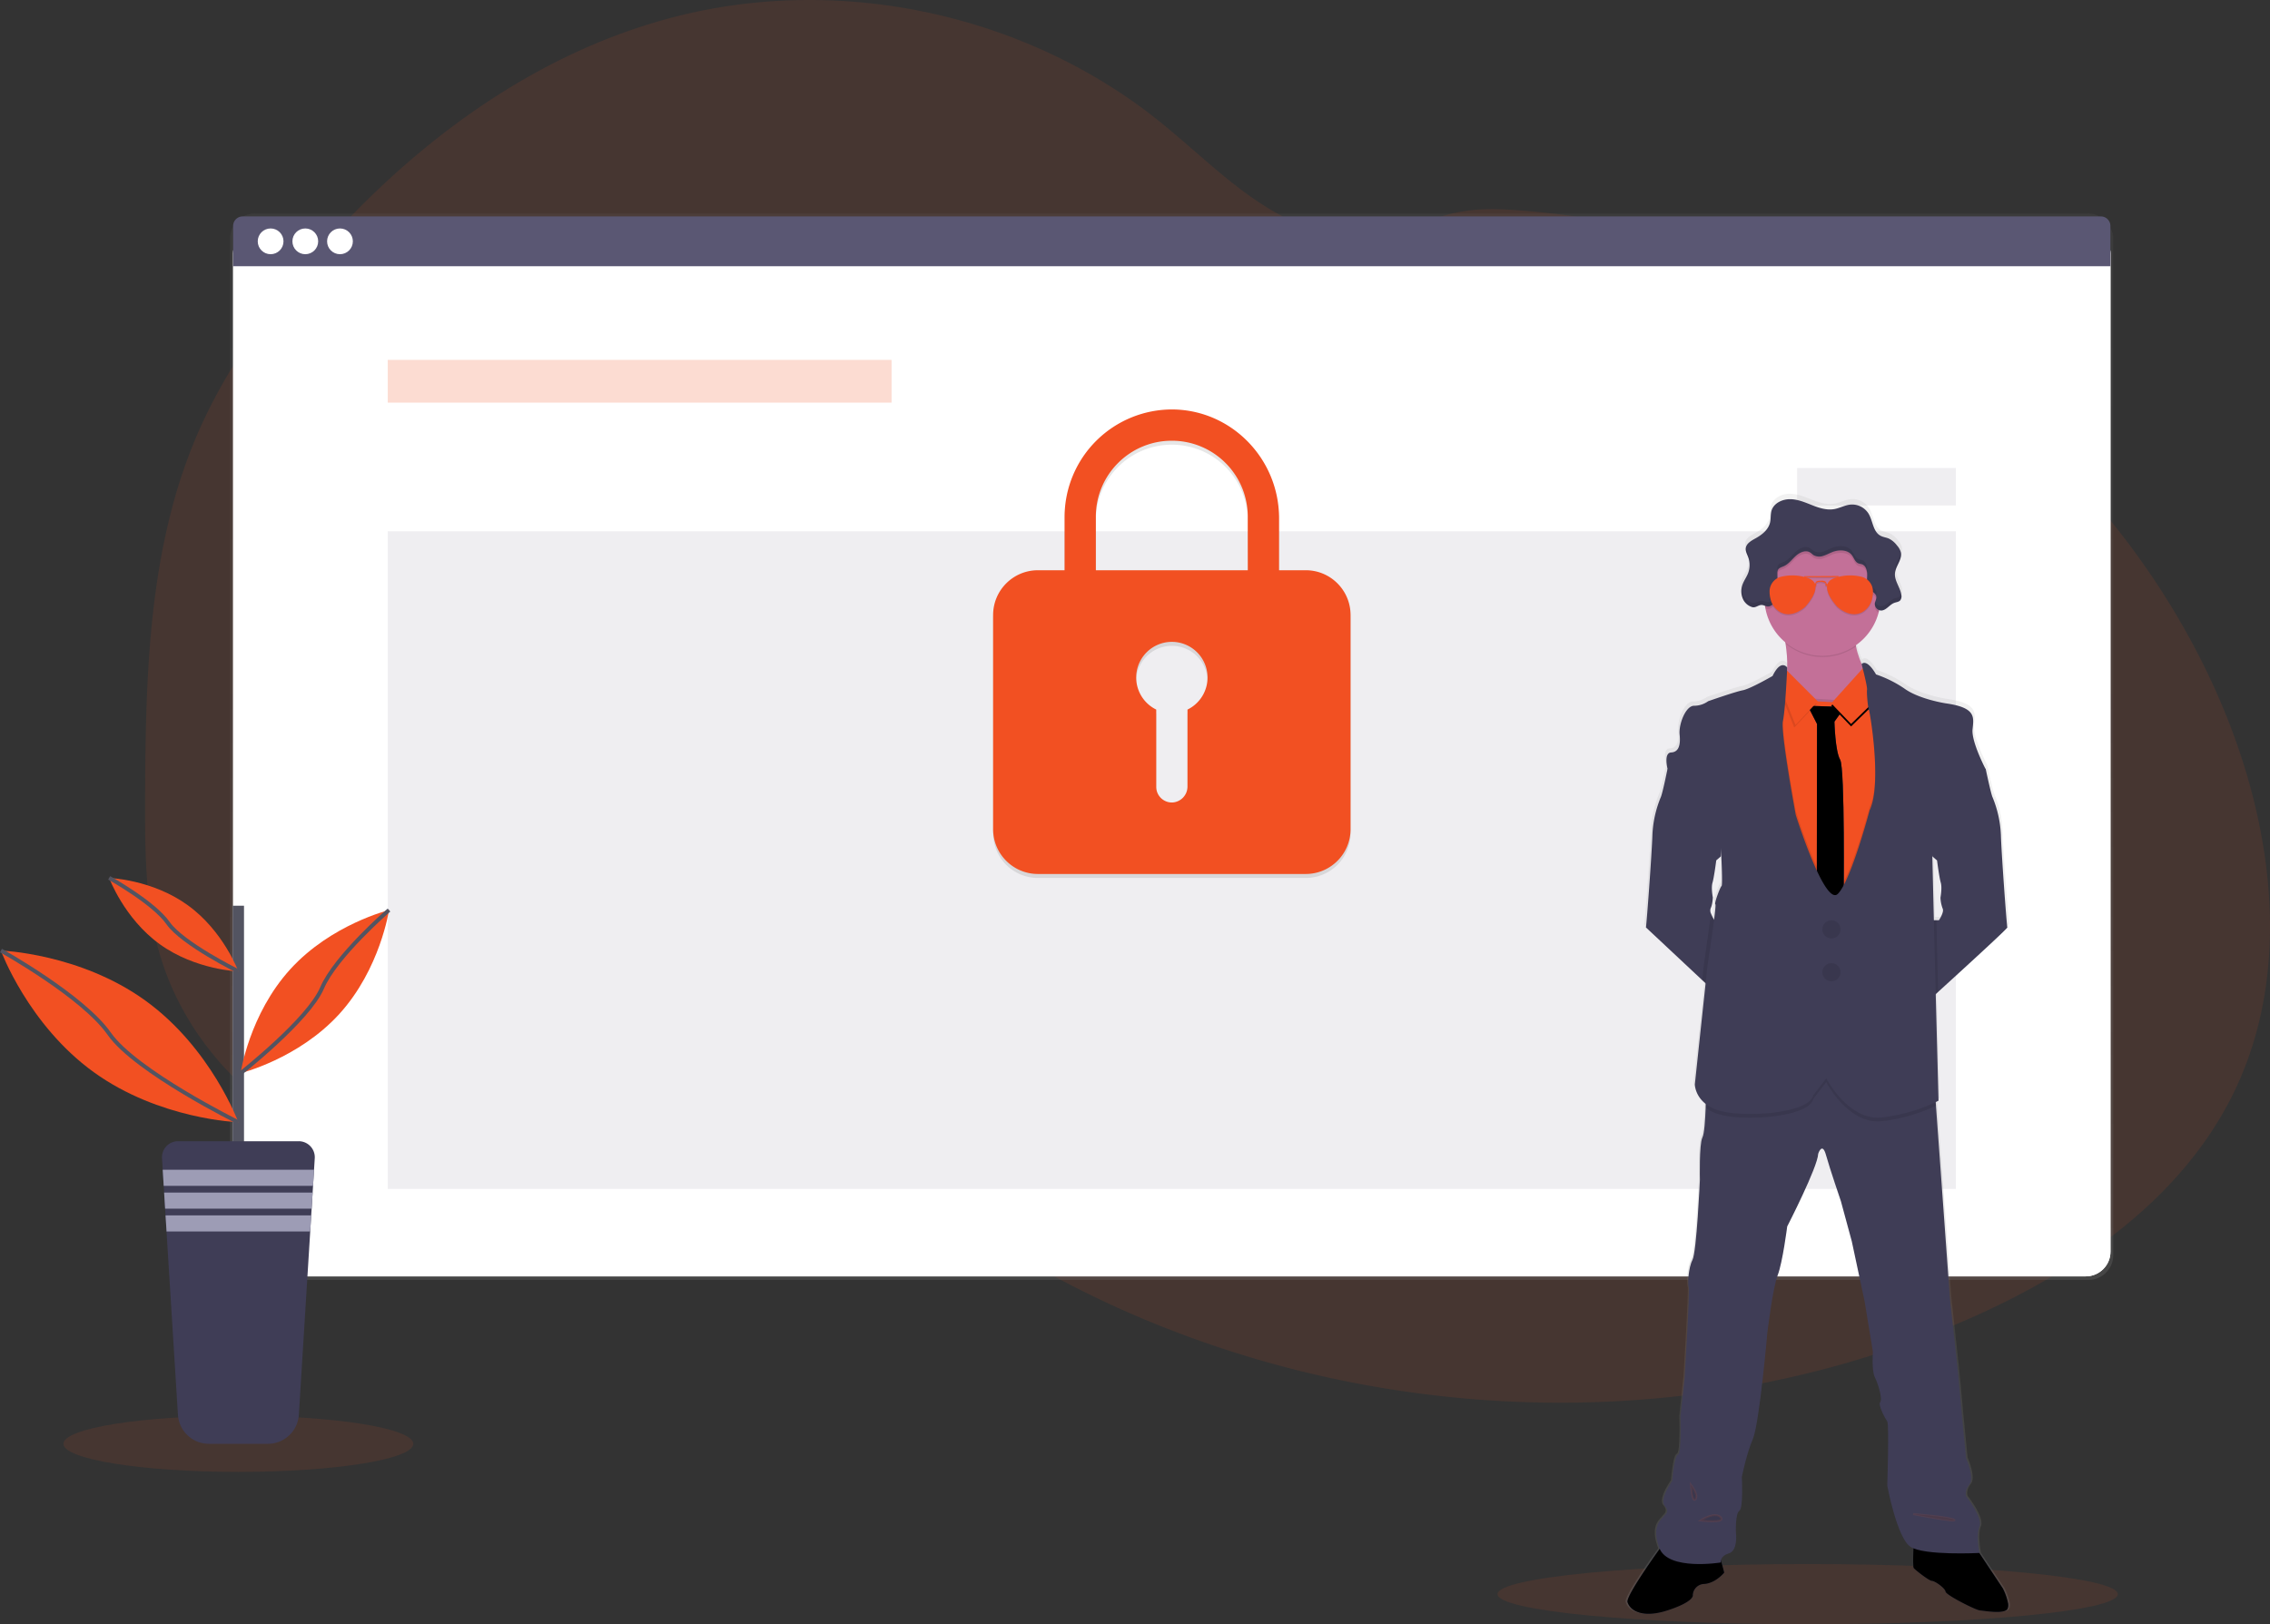 <svg xmlns:xlink="http://www.w3.org/1999/xlink" xmlns="http://www.w3.org/2000/svg" width="1145.57" height="819.91">
    <rect width="100%" height="100%" fill="#333333" stroke="none"/>
    <style>
        <![CDATA[.B{opacity:.1}.C{fill:#f25022}.D{fill:#3f3d56}.E{stroke-miterlimit:10}.F{fill:#5a5773}.G{stroke:#535461}.H{stroke-width:2}]]></style>
    <defs>
        <linearGradient id="A" x1="591.3" y1="646.08" x2="591.3" y2="107.75" gradientUnits="userSpaceOnUse">
            <stop offset="0" stop-color="gray" stop-opacity=".25"/>
            <stop offset=".54" stop-color="gray" stop-opacity=".12"/>
            <stop offset="1" stop-color="gray" stop-opacity=".1"/>
        </linearGradient>
        <linearGradient id="B" x1="944.34" y1="854.67" x2="944.34" y2="289.29" xlink:href="#A"/>
        <path id="C"
              d="M1013.13 812.07c-1.47 2.92-11.79 1-13.92.84s-17.17-7.73-17.38-9.5-5.42-5.42-6.88-5.42-8.55-5.64-9.18-6.47a3.19 3.19 0 0 1-.21-1.3c-.22-3.43.21-12.26.21-12.26l30.25 1.67 14.7 22.11a28.52 28.52 0 0 1 2.66 7.57 5 5 0 0 1-.25 2.76z"/>
        <path id="D"
              d="M870.13 793.82s-4.28 5.32-10 5.73a5.89 5.89 0 0 0-5.84 5.63c0 0 1 3.24-12.83 7.73-8.35 2.69-13.6 1.84-16.66 0a7.44 7.44 0 0 1-3.47-4.18c-.94-3.33 17.52-28.68 17.52-28.68l16.8-1 12 5.42 1.84 6.87z"/>
        <path id="E"
              d="M912.26 356.26l18.78.63-5.28 7.39s.37 14.93 2.88 19.21 1.77 70.4 1.77 70.4l-5 9.49-8.55-10.64.11-87.3z"/>
        <path id="F" d="M941.67 336.86l-17.52 19.4 10.01 10.43 16.59-16.17-9.08-13.66z"/>
    </defs>
    <g class="C">
        <path d="M1127.43 551.22c-26.57 54.81-80.52 91.46-136.43 115.63-75.27 32.55-158.16 45.46-239.91 40q-21.49-1.43-42.85-4.57a540.44 540.44 0 0 1-143.27-41.72q-19.74-8.89-38.68-19.41a494.85 494.85 0 0 1-60.46-39.54q-7.23-5.52-14.26-11.32l-9.74-8.08c-6.9-5.61-14-10.94-21.92-14.93a78.31 78.31 0 0 0-7.34-3.24c-25.08-9.54-54-5.94-80.11 1.5-19.86 5.66-39.22 13.41-59.06 18.94a196 196 0 0 1-26.91 5.72 143.21 143.21 0 0 1-60.46-5.31l-1.67-.52q-4.2-1.32-8.33-2.89l-1.67-.64q-4-1.54-7.83-3.31l-1.67-.76q-4-1.86-7.83-3.93c-.92-.48-1.83-1-2.73-1.49a163.67 163.67 0 0 1-39.16-30.49c-.33-.33-.64-.67-1-1-1.59-1.72-3.15-3.47-4.66-5.26l-1.67-2q-2.69-3.28-5.19-6.71c-.25-.33-.49-.67-.73-1a144.59 144.59 0 0 1-16.86-30.49c-.14-.33-.27-.67-.39-1q-2-5.15-3.65-10.47c-.45-1.48-.88-3-1.26-4.48-.13-.44-.25-.89-.36-1.33-5.52-21.73-6.15-44.32-6.15-66.78q0-3.93 0-7.85c.16-36.33.72-73.28 6.08-109.11 0-.25.07-.5.11-.74a340.76 340.76 0 0 1 7.31-35.82 264.25 264.25 0 0 1 12.31-36.3c12.33-29 30.26-55.39 50.17-79.85C199.35 79.12 265.12 27.45 342.1 8.11c82.95-20.83 175.14-.87 242.05 52.4 20.4 16.24 38.73 35.47 61.64 47.92 20 10.84 43.41 15.33 64.83 6.8 17.7-7.05 29.22-10.55 49.1-9.48a411.56 411.56 0 0 1 120.36 25.21l4.67 1.75c100.71 38.53 187.28 115.08 232.28 213.45q1.79 3.9 3.47 7.86c26.83 62.67 36.53 136.12 6.93 197.2z"
              class="B"/>
        <ellipse cx="120.3" cy="728.81" rx="88.28" ry="14.18" class="B"/>
        <ellipse cx="912.26" cy="804.71" rx="156.53" ry="15.2" class="B"/>
    </g>
    <rect x="116.14" y="107.75" width="950.33" height="538.33" rx="12.49" fill="url(#A)"/>
    <g fill="#fff">
        <rect x="117.65" y="115.32" width="947.42" height="528.97" rx="12.49"/>
        <rect x="117.65" y="115.32" width="947.42" height="528.97" rx="12.49"/>
        <rect x="117.65" y="115.32" width="947.42" height="528.97" rx="12.49" opacity=".04"/>
    </g>
    <path d="M1060.26 109.25h-937.8a4.81 4.81 0 0 0-4.81 4.81v20.33h947.38v-20.33a4.81 4.81 0 0 0-4.77-4.81z"
          class="F"/>
    <g fill="#fff">
        <circle cx="136.57" cy="121.82" r="6.5"/>
        <circle cx="154.07" cy="121.82" r="6.5"/>
        <circle cx="171.57" cy="121.82" r="6.5"/>
    </g>
    <path opacity=".2" d="M195.68 181.67h254.25v21.58H195.68z" class="C"/>
    <path d="M195.68 268.2h791.36v331.96H195.68z" class="B F"/>
    <path d="M659.03 289.85h-13.55v-26.32c0-29.7-23.68-54.39-53.38-54.84a54.28 54.28 0 0 0-54.85 54.11v27.05h-13.52c-12.438.038-22.512 10.112-22.55 22.55v108.22c.038 12.438 10.112 22.512 22.55 22.55h135.3c12.436-.038 22.507-10.114 22.54-22.55V312.4c-.033-12.436-10.104-22.512-22.54-22.55zm-59.75 70.35v38.76a8.09 8.09 0 0 1-7.5 8.12 7.91 7.91 0 0 1-8.28-7.9v-39a18 18 0 0 1 7.89-34.179 18 18 0 0 1 7.89 34.179zm30.44-70.35h-76.69V262.8c0-21.169 17.161-38.33 38.33-38.33s38.33 17.161 38.33 38.33z"
          class="B"/>
    <path d="M659.03 287.85h-13.55v-26.32c0-29.7-23.68-54.39-53.38-54.84a54.28 54.28 0 0 0-54.85 54.11v27.05h-13.52c-12.438.038-22.512 10.112-22.55 22.55v108.22c.038 12.438 10.112 22.512 22.55 22.55h135.3c12.436-.038 22.507-10.114 22.54-22.55V310.4c-.033-12.436-10.104-22.512-22.54-22.55zm-59.75 70.35v38.76a8.09 8.09 0 0 1-7.5 8.12 7.91 7.91 0 0 1-8.28-7.9v-39a18 18 0 0 1 7.89-34.179 18 18 0 0 1 7.89 34.179zm30.44-70.35h-76.69V260.8c0-21.169 17.161-38.33 38.33-38.33s38.33 17.161 38.33 38.33z"
          class="C"/>
    <path d="M906.94 236.25h80.1v18.91h-80.1z" class="B F"/>
    <path d="M1041.27 849.33a28.47 28.47 0 0 0-2.68-7.61l-12-17.92h.07s-1.89-9 0-13.42-6.74-15.29-6.74-15.29-1.05-2.73 1.69-6.09-1.69-13.2-1.69-13.2l-2.31-23.69c-.21-3.14-1.9-20.54-1.9-20.54l-4-36.89-7.12-97.77-.13-1.83c.88-.43 1.35-.7 1.35-.7l-1.42-54.06 1.23-1.11 35.26-32.71c-.25-.49-3-37.57-3.32-46.85a55.83 55.83 0 0 0-4.26-19.18c-.62-1.23-2.41-9.34-3.15-12.77l-.33-1.53s-7.26-13.84-6.63-20.13 1.89-11-13.59-13.2c0 0-13-1.94-20.74-7.23a59 59 0 0 0-14.86-7.44s-4.34-8-7.36-5.29a42 42 0 0 1-2.85-8.91l-.09-.56a29.47 29.47 0 0 0 11.64-16.66c.1-.38.18-.77.27-1.15a3.25 3.25 0 0 0 .93.17c2.63 0 4.25-2.93 6.71-3.86 1-.39 2.23-.45 3-1.24a2.93 2.93 0 0 0 .66-2.21 4.51 4.51 0 0 0 0-.82 2.93 2.93 0 0 0 0-.29v.1c-.67-3.64-3.49-6.87-3.18-10.57.3-3.48 3.36-6.54 3.11-9.93a5.4 5.4 0 0 0-.07-.8v.12a8.56 8.56 0 0 0-2-3.54 11.36 11.36 0 0 0-4.12-3.46c-1.39-.61-3-.75-4.3-1.48-3.82-2.08-3.81-7.5-6.08-11.2A9.91 9.91 0 0 0 961 292c-2.84.28-5.41 1.79-8.22 2.28-3.84.68-7.75-.57-11.39-2s-7.33-3-11.24-3-8.14 2-9.32 5.69c-.63 2-.32 4.15-.8 6.18-.86 3.58-4 6.14-7.25 7.92-2 1.11-4.38 2.38-5 4.48v-.16a3.84 3.84 0 0 0-.1.51 3.75 3.75 0 0 0 0 .67c0 1.44.76 2.81 1.27 4.18a11.53 11.53 0 0 1-.06 8.06c-.74 1.9-2 3.57-2.72 5.46a10.75 10.75 0 0 0-.66 2.74v-.16a11 11 0 0 0 0 1.28 9 9 0 0 0 1 4.2 7.54 7.54 0 0 0 4.49 3.77c2 .46 3.25-1.5 5.36-1a8.42 8.42 0 0 1 1.11.35l.22 1.34a29.39 29.39 0 0 0 10.14 17.17c0 .24.08.48.11.73h0a67.15 67.15 0 0 1 .83 12.06c0 0-3.15-4.61-7.47 4.29 0 0-11.27 6.5-15.16 7.24s-17.7 5.55-17.7 5.55a12.18 12.18 0 0 1-7.16 2.31c-4.31 0-7.89 9.43-7.37 14.56s-.31 8.91-4.32 9.12-1.82 8.34-1.79 8.48l-.37 1.75c-.78 3.58-2.48 11.26-3.08 12.46a56 56 0 0 0-4.27 19.18c-.31 9.28-3 46.22-3.31 46.85-.21.41 16.76 15.92 28.69 26.76l1.73 1.56-5.49 51.28a13.69 13.69 0 0 0 5.64 10c0 .6 0 1.21-.06 1.84-.24 6-.72 13.26-1.68 15.16-1.68 3.36-1.26 21.38-1.26 21.38s-1.69 36.68-3.79 40.67-2.53 12.36-1.9 14-2.11 45.69-2.11 45.69l-2.1 19.71s.63 18.86-1.27 19.28-2.95 13.42-2.95 13.42-6.73 9.22-3.79 12.57-.43 4.83-.74 5.66-6.42 4-2 15.72a3.45 3.45 0 0 0 .14.34c-4.14 5.75-17.26 24.3-16.46 27.12a7.43 7.43 0 0 0 3.5 4.2c3.09 1.85 8.39 2.71 16.82 0 14-4.51 13-7.76 13-7.76a5.94 5.94 0 0 1 5.9-5.66c5.79-.42 10.11-5.76 10.11-5.76l-.68-2.53-.93-3.5c.11-1 .82-2.75 4-3.72 4.85-1.47 3.58-10.69 3.58-10.69s-.42-9.64 1.68-10.9 1.27-17.19 1.27-17.19 2.32-11.53 5.68-19.29 7.38-53.86 7.38-53.86 2.73-22.64 5.26-29.14 4.85-24.73 4.85-24.73 15.59-30.19 15.79-36.9c0 0 2-6.29 4 .63s7.62 23.48 7.62 23.48l5.47 20.33 6.53 30.39 4.22 25.58s-.64 9.64 1 13 4 11.1 2.74 12.57 2.52 8.39 3.58 9.85 0 32.49 0 32.49 4.84 26.41 11.79 31a8.5 8.5 0 0 0 1.54.8c-.1 2.86-.2 6.69-.07 8.69a3.33 3.33 0 0 0 .22 1.31c.63.84 7.79 6.5 9.27 6.5s6.73 3.67 6.95 5.45 15.39 9.32 17.54 9.54 12.57 2.09 14-.84a4.85 4.85 0 0 0 .29-2.71zM1004 471.61l1.08.93s1.11 8.65 1.9 11.24-.16 7.63-.16 7.63a17.55 17.55 0 0 0 1.11 5.5c.94 1.89-1.9 6-1.9 6h-2.53l-.79-32.38zm-75.23-96.68v-.19a.63.63 0 0 0-.03.19zm-38.85 124.65a3.65 3.65 0 0 1-.16-2.67 8 8 0 0 0 .53-1.48 22.92 22.92 0 0 0 .58-4 .28.28 0 0 0 0-.05c-.09-.48-.9-5.12-.15-7.58s1.89-11.24 1.89-11.24l.72-.61 1.67-1.45s0-.54.12-1.43c.35 7.6.63 16 .18 16.42-.84.83-3.9 9-3.16 9.32.24.11-.09 3.38-.65 7.78a15.94 15.94 0 0 1-1.57-3.01z"
          transform="translate(-26.97 -40.04)" fill="url(#B)"/>
    <path d="M943.55 342.88v12.44l-25.52 12.83s-25.34-15.33-19.09-21.43c4-3.86 3.23-14.46 2.15-21.75h0c-.63-4.24-1.36-7.35-1.36-7.35s45.52-13 38.64-3.13c-2.3 3.3-2.48 7.57-1.71 11.8 1.56 8.39 6.89 16.59 6.89 16.59z"
          fill="#c37098"/>
    <g class="D">
        <path d="M873.64 464.53l-3.29 40.52-11.31-10.29-28.43-26.63c.31-.63 3-37.39 3.29-46.63a55.8 55.8 0 0 1 4.22-19.08c.6-1.2 2.29-8.84 3-12.41l.39-1.83 5.52-2.22 23 26.13c0 .47-1.57 20.18-1.57 20.18l-1.63 1.42-.71.61s-1.1 8.61-1.88 11.19.06 7.06.15 7.54h0a23.25 23.25 0 0 1-.57 4 8.38 8.38 0 0 1-.53 1.47 3.67 3.67 0 0 0 .16 2.66 16.08 16.08 0 0 0 1.72 3.29zm139.39 3.6c.24.49-24.29 22.88-34.92 32.55l-4.82 4.37-3.26-40.52h8.45s2.82-4.07 1.88-5.95a17.39 17.39 0 0 1-1.09-5.47s.93-5 .15-7.59-1.88-11.19-1.88-11.19l-1.07-.92-1.27-1.11-1.57-20.18c0-.47 23-26.13 23-26.13l5.48 2.19.32 1.53c.74 3.41 2.51 11.48 3.12 12.71a55.8 55.8 0 0 1 4.22 19.08c.26 9.24 2.94 46 3.26 46.63z"/>
        <use xlink:href="#C"/>
    </g>
    <use xlink:href="#C" class="B"/>
    <path d="M1013.13 812.07c-1.47 2.92-11.79 1-13.92.84s-17.17-7.73-17.38-9.5-5.42-5.42-6.88-5.42-8.55-5.64-9.18-6.47a3.19 3.19 0 0 1-.21-1.3l9.8 6.2s6.26 4 7.93 6.37 14.83 7.3 15.92 7.4c.81.08 9.45-1.58 14.17-.88a5 5 0 0 1-.25 2.76z"
          class="B"/>
    <use xlink:href="#D" class="D"/>
    <use xlink:href="#D" class="B"/>
    <path d="M870.13 793.82s-4.28 5.32-10 5.73a5.89 5.89 0 0 0-5.84 5.63c0 0 1 3.24-12.83 7.73-8.35 2.69-13.6 1.84-16.66 0 7.87-.82 25.26-5.79 27-7.51 2.09-2.09 4.7-7.83 6.47-7.93 1.23-.08 7.48-3.84 11.23-6.17z"
          class="B"/>
    <path d="M998.94 770.56c-1.88 4.38 0 13.35 0 13.35s-28 1.46-34.84-3.13-11.68-30.88-11.68-30.88 1-30.87 0-32.33-4.8-8.34-3.55-9.8-1-9.18-2.71-12.52-1-12.93-1-12.93l-4.18-25.46-6.46-30.24-5.49-20.24s-5.63-16.48-7.54-23.36-3.93-.63-3.93-.63c-.2 6.68-15.64 36.72-15.64 36.72s-2.3 18.15-4.8 24.61-5.22 29-5.22 29-4 45.89-7.3 53.61-5.57 19.19-5.57 19.19.84 15.86-1.25 17.11-1.75 10.85-1.75 10.85 1.25 9.17-3.55 10.64-4 4.59-4 4.59-26.7 4.38-31.08-7.31 1.67-14.8 2-15.64 3.66-2.29.74-5.64 3.75-12.51 3.75-12.51 1.05-12.93 2.92-13.35 1.26-19.19 1.26-19.19l2.08-19.61s2.72-43.81 2.09-45.48-.21-10 1.88-14 3.75-40.48 3.75-40.48-.42-17.93 1.25-21.27c1-1.89 1.42-9.16 1.66-15.09l.22-8.28 23.36-8.76 30-9.59 25.24 12.1 36.93 7.09.46 6.37 7.05 97.31 4 36.71 1.88 20.44c.21 3.13 2.29 23.58 2.29 23.58s4.38 9.8 1.67 13.14-1.67 6-1.67 6 8.61 10.93 6.73 15.31z"
          class="D"/>
    <path d="M938.39 314.49c-2.3 3.3-2.48 7.57-1.71 11.8a29.34 29.34 0 0 1-35.57-1.33h0c-.63-4.24-1.36-7.35-1.36-7.35s45.52-12.98 38.64-3.12z"
          class="B"/>
    <path d="M949.03 301.73a29.3 29.3 0 0 1-50.018 20.718 29.3 29.3 0 0 1 20.718-50.018 29.16 29.16 0 0 1 29.3 29.3z"
          fill="#c37098"/>
    <path d="M955.13 350.42l-9.6 170.95-52.15-10.95-10.33-68.53 10.23-92 7.7.99 13.58 1.73 13.45.83 14.58-1.62 12.54-1.4z"
          class="B"/>
    <path d="M955.13 351.67l-9.6 170.95-52.15-10.95-10.33-68.53 10.23-91.99 7.7.98 13.58 1.73 13.45.83 14.58-1.62 12.54-1.4z"
          class="C"/>
    <use xlink:href="#E" class="D"/>
    <use xlink:href="#E" class="B"/>
    <use xlink:href="#F" class="B"/>
    <use xlink:href="#F" y="-1.25" class="C"/>
    <path d="M916.75 355.32l-17.74-17.73-1.67 9.28 8.14 20.34 11.27-11.89z" class="B"/>
    <path d="M917.37 354.07l-17.73-17.73-1.67 9.28 8.14 20.34 11.26-11.89z" class="C"/>
    <path d="M977.08 558.1a86.57 86.57 0 0 1-27 7.81c-17.21 2.19-28.47-19.71-28.47-19.71l-6.57 8.55c-2.09 9.08-33.9 11.37-46.83 7.93a20.69 20.69 0 0 1-7.42-3.51l.22-8.28 23.36-8.76 30-9.59 25.24 12.1 36.93 7.09zm-21.95-206.42l-9.59 170.94-52.16-10.95-10.35-68.52 10.22-92 7.7 1a93.48 93.48 0 0 1-1.13 10c-1.25 5.85 6.47 47.36 6.47 47.36s14.67 46.55 21.27 39.84 16-42.14 16-42.14c6.37-13.14.11-50-.36-50.74a14.88 14.88 0 0 1-.6-3.35zm22.53 132.28l.44 16.75-4.82 4.37-3.25-40.55h7.2zm-113.26-30.9h0a23.25 23.25 0 0 1-.57 4c0-.37 0-.58-.08-.61-.3-.08.06-1.61.65-3.39zm9.24 11.47l-3.29 40.52-11.31-10.29.76-7.18 3.67-26.34a16.08 16.08 0 0 0 1.72 3.29z"
          class="B"/>
    <g class="D">
        <path d="M901.93 336.96s-3.12-4.59-7.4 4.27c0 0-11.16 6.47-15 7.2s-17.5 5.53-17.5 5.53a12.08 12.08 0 0 1-7.09 2.29c-4.28 0-7.83 9.39-7.31 14.5s-.31 8.87-4.27 9.08-1.78 8.44-1.78 8.44l26.39 30.25s1.67 27.85.84 28.69-3.86 9-3.13 9.28-4 31.08-4 31.08l-6.36 59.77s0 10 12.94 13.45 44.77 1.17 46.82-7.91l6.57-8.56s11.26 21.91 28.47 19.72 28.17-8.45 28.17-8.45l-1.88-71.63-1.25-51.63 26.87-44.15s-7.2-13.77-6.57-20 1.87-10.95-13.46-13.14c0 0-12.93-1.93-20.55-7.2a58.74 58.74 0 0 0-14.7-7.4s-4.3-8-7.29-5.26c0 0 3 11.31 2.75 13s.47 9.33.94 10.12 6.73 37.6.36 50.74c0 0-9.35 35.43-16 42.14s-21.27-39.84-21.27-39.84-7.72-41.52-6.47-47.36 2.16-27.02 2.16-27.02z"/>
        <circle cx="924.25" cy="469.12" r="4.59"/>
        <circle cx="924.25" cy="490.76" r="4.59"/>
    </g>
    <circle cx="924.25" cy="469.12" r="4.59" class="B"/>
    <circle cx="924.25" cy="490.76" r="4.59" class="B"/>
    <path d="M965.5 764.3s18.84 1.46 20.71 2.92-20.71-2.92-20.71-2.92zm-112.17-14.81s4 5 2.3 7.3-2.3-7.3-2.3-7.3zm4.8 18.03s7.3-4.8 10.22-1.61-10.22 1.61-10.22 1.61z"
          class="B E" stroke="#f25022"/>
    <path d="M949.03 301.73a29.16 29.16 0 0 1-.94 7.41 3.33 3.33 0 0 1-1.94-3.26c.13-1.19.92-2.28.75-3.46-.25-1.82-2.45-2.56-3.61-4-1.43-1.74-1.12-4.27-1-6.52s-.45-5-2.56-5.77c-.63-.23-1.32-.25-1.93-.51-1.66-.7-2.17-2.76-3.28-4.18-2.22-2.86-6.63-2.8-10-1.44a47.53 47.53 0 0 1-4.5 1.88 5.88 5.88 0 0 1-4.71-.35c-.66-.42-1.19-1-1.87-1.42-2.26-1.36-5.22 0-7.18 1.75s-3.53 4.1-6 5.17c-1.11.5-2.48.8-3 1.88a3.94 3.94 0 0 0-.32 1.87c0 3.89.46 7.84-.35 11.65-.52 2.45-2.24 5.23-4.73 4.93a4.67 4.67 0 0 1-.91-.23 29.3 29.3 0 0 1 41.84-31.628 29.3 29.3 0 0 1 16.26 26.208z"
          class="B"/>
    <path d="M889.64 305.47c.75.17 1.46.56 2.23.66 2.49.3 4.21-2.48 4.73-4.93.81-3.81.39-7.76.36-11.65a3.81 3.81 0 0 1 .31-1.87c.57-1.08 1.94-1.38 3-1.88 2.42-1.08 4-3.38 6-5.17s4.91-3.11 7.17-1.75c.67.4 1.21 1 1.87 1.42a6 6 0 0 0 4.72.35c1.55-.46 3-1.27 4.49-1.88 3.34-1.36 7.76-1.41 10 1.43 1.11 1.43 1.62 3.48 3.28 4.18.61.26 1.3.29 1.93.52 2.11.79 2.65 3.52 2.56 5.77s-.39 4.78 1 6.52c1.16 1.42 3.36 2.16 3.61 4 .16 1.18-.62 2.28-.75 3.46a3.32 3.32 0 0 0 3.13 3.54c2.6 0 4.21-2.91 6.64-3.84 1-.39 2.21-.45 3-1.24a3.31 3.31 0 0 0 .62-2.71c-.49-3.83-3.56-7.16-3.23-11 .31-3.68 3.72-6.89 3-10.51a8.52 8.52 0 0 0-2-3.57 11.56 11.56 0 0 0-4.08-3.45c-1.39-.6-3-.74-4.27-1.47-3.78-2.07-3.77-7.47-6-11.15a9.79 9.79 0 0 0-9.12-4.54c-2.81.28-5.36 1.77-8.14 2.27-3.81.68-7.67-.57-11.28-2s-7.26-3-11.13-3-8.06 2-9.24 5.66c-.62 2-.31 4.14-.79 6.15-.84 3.57-4 6.11-7.18 7.88-2.19 1.22-4.82 2.62-5.08 5.11-.17 1.58.7 3 1.25 4.53a11.53 11.53 0 0 1-.06 8c-.73 1.89-1.95 3.55-2.69 5.43a9.75 9.75 0 0 0 .26 8 7.46 7.46 0 0 0 4.57 3.75c1.97.47 3.21-1.48 5.31-1.02z"
          class="D"/>
    <g class="B">
        <path d="M896.6 299.02c-.52 2.45-2.25 5.23-4.74 4.93-.77-.1-1.47-.49-2.23-.66-2.09-.46-3.33 1.5-5.3 1a7.48 7.48 0 0 1-4.58-3.75 8.66 8.66 0 0 1-.93-3.27 9.13 9.13 0 0 0 .93 5.15 7.48 7.48 0 0 0 4.58 3.75c2 .46 3.21-1.5 5.3-1a22.61 22.61 0 0 0 2.23.65c2.49.31 4.22-2.47 4.74-4.92a28.89 28.89 0 0 0 .48-6.57 24.63 24.63 0 0 1-.48 4.69zm-13.7-15.06a11.51 11.51 0 0 0-.66-4.83 25.53 25.53 0 0 1-1.15-3.16 4.59 4.59 0 0 0-.1.51c-.17 1.57.71 3 1.25 4.53a11.47 11.47 0 0 1 .66 2.95zm76.4-5.27c-.47 2.84-2.77 5.51-3 8.5a7.15 7.15 0 0 0 0 1.54c.5-3.49 3.59-6.58 3-10.04zm.17 21.1a2.35 2.35 0 0 1-.57 1.12c-.74.79-2 .85-3 1.24-2.43.93-4 3.87-6.64 3.84a3.35 3.35 0 0 1-3-2.32 5.18 5.18 0 0 0-.14.66 3.32 3.32 0 0 0 3.13 3.53c2.61 0 4.21-2.91 6.64-3.83 1-.39 2.22-.45 3-1.24a3.31 3.31 0 0 0 .62-2.71c-.01-.12-.03-.2-.04-.29zm-12.54-.83c-.25-1.82-2.45-2.56-3.61-4a5.48 5.48 0 0 1-1.1-3.28c-.08 1.86-.05 3.76 1.1 5.16s2.9 2 3.46 3.44a3.21 3.21 0 0 0 .15-1.32zm-4.65-10.47c.08-2.25-.46-5-2.57-5.77-.62-.23-1.31-.26-1.92-.51-1.66-.7-2.18-2.76-3.28-4.18-2.23-2.85-6.64-2.8-10-1.44-1.5.61-2.93 1.42-4.49 1.88a5.88 5.88 0 0 1-4.71-.35c-.66-.42-1.2-1-1.87-1.42-2.27-1.36-5.23 0-7.18 1.75s-3.53 4.09-6 5.17c-1.12.5-2.48.8-3.06 1.88a3.93 3.93 0 0 0-.31 1.87v1.17a2.84 2.84 0 0 1 .29-1.16c.58-1.08 1.94-1.38 3.06-1.88 2.42-1.08 4-3.38 6-5.17s4.91-3.11 7.18-1.75c.67.4 1.21 1 1.87 1.41a5.84 5.84 0 0 0 4.71.35 46.21 46.21 0 0 0 4.49-1.87c3.35-1.36 7.76-1.42 10 1.43 1.1 1.42 1.62 3.48 3.28 4.18.61.26 1.3.29 1.92.52 1.71.64 2.39 2.56 2.54 4.46z"/>
        <path d="M893.03 298.96a7.67 7.67 0 0 1 5.78-7.17 24 24 0 0 1 13.48.61c9.49 3.14-1.2 14.44-1.2 14.44s-7.11 7-13.74 2.11a10.39 10.39 0 0 1-3.87-6 15.3 15.3 0 0 1-.45-3.99zm52.17 0a7.67 7.67 0 0 0-5.79-7.17 24 24 0 0 0-13.47.61c-9.49 3.14 1.2 14.44 1.2 14.44s7.1 7 13.74 2.11a10.39 10.39 0 0 0 3.87-6 15.3 15.3 0 0 0 .45-3.99z"/>
        <path d="M910.5 291.48v.47h17.33v-.56l-17.33.09zm5.53 5.01h.55v-1.59s1.76-1.37 4.68 0v1.42h1v-.93h-.49s.2-1.93-3.06-1.62c0 0-2.62-.25-2.56 1.41h-.6z"/>
    </g>
    <g class="C">
        <path d="M893.03 298.31a7.67 7.67 0 0 1 5.78-7.17 24.13 24.13 0 0 1 13.48.61c9.49 3.15-1.2 14.44-1.2 14.44s-7.11 7-13.74 2.11a10.33 10.33 0 0 1-3.87-6 15.21 15.21 0 0 1-.45-3.99zm52.17 0a7.67 7.67 0 0 0-5.79-7.17 24.09 24.09 0 0 0-13.47.61c-9.49 3.15 1.2 14.44 1.2 14.44s7.1 7 13.74 2.11a10.33 10.33 0 0 0 3.87-6 15.21 15.21 0 0 0 .45-3.99z"/>
        <path d="M910.5 290.85v.48h17.33v-.57l-17.33.09zm5.53 5.01h.55v-1.59s1.76-1.36 4.68 0v1.43h1v-.94h-.49s.2-1.92-3.06-1.62c0 0-2.62-.24-2.56 1.41h-.6z"/>
    </g>
    <path fill="#535461" d="M117.46 457.19h5.68v127.9h-5.68z"/>
    <path d="M158.84 584.7l-.36 5.76-.5 8.13-.21 3.39-.5 8.14-.22 3.39-.5 8.13-5.73 92.47c-.507 8.26-7.354 14.7-15.63 14.7h-29.78c-8.274-.001-15.118-6.441-15.62-14.7l-5.76-92.47-.5-8.13-.21-3.39-.49-8.16-.21-3.39-.5-8.13-.36-5.76a8.11 8.11 0 0 1 8.1-8.61h60.89a8.1 8.1 0 0 1 8.09 8.63z"
          class="D"/>
    <path d="M158.48 590.46l-.5 8.13H82.61l-.5-8.13h76.37zm-.71 11.52l-.5 8.14H83.33l-.51-8.14h74.95zm-.72 11.53l-.5 8.13h-72.5l-.51-8.13h73.51z"
          fill="#9d9cb5"/>
    <path d="M73.44 505.13c33.08 23.93 46.86 61.37 46.86 61.37s-39.87-1.37-73-25.3S.44 479.83.44 479.83s39.91 1.37 73 25.3z"
          class="C"/>
    <path d="M.49 479.83s41.38 23 54.65 42 65.16 44.68 65.16 44.68" fill="none" class="E G H"/>
    <path d="M94.79 456.96c18 13 25.51 33.4 25.51 33.4s-21.7-.74-39.71-13.77-25.5-33.4-25.5-33.4 21.7.69 39.7 13.77z"
          class="C"/>
    <path d="M55.09 443.14s22.52 12.5 29.74 22.85 35.47 24.32 35.47 24.32" fill="none" class="E G H"/>
    <path d="M146.47 489.28c-20.69 22.73-25.06 52.43-25.06 52.43s29.16-7.15 49.84-29.88 25.06-52.44 25.06-52.44-29.16 7.15-49.84 29.89z"
          class="C"/>
    <path d="M196.31 459.39s-26.94 23.3-33.79 39.36-41.11 43-41.11 43" fill="none" class="E G H"/>
</svg>